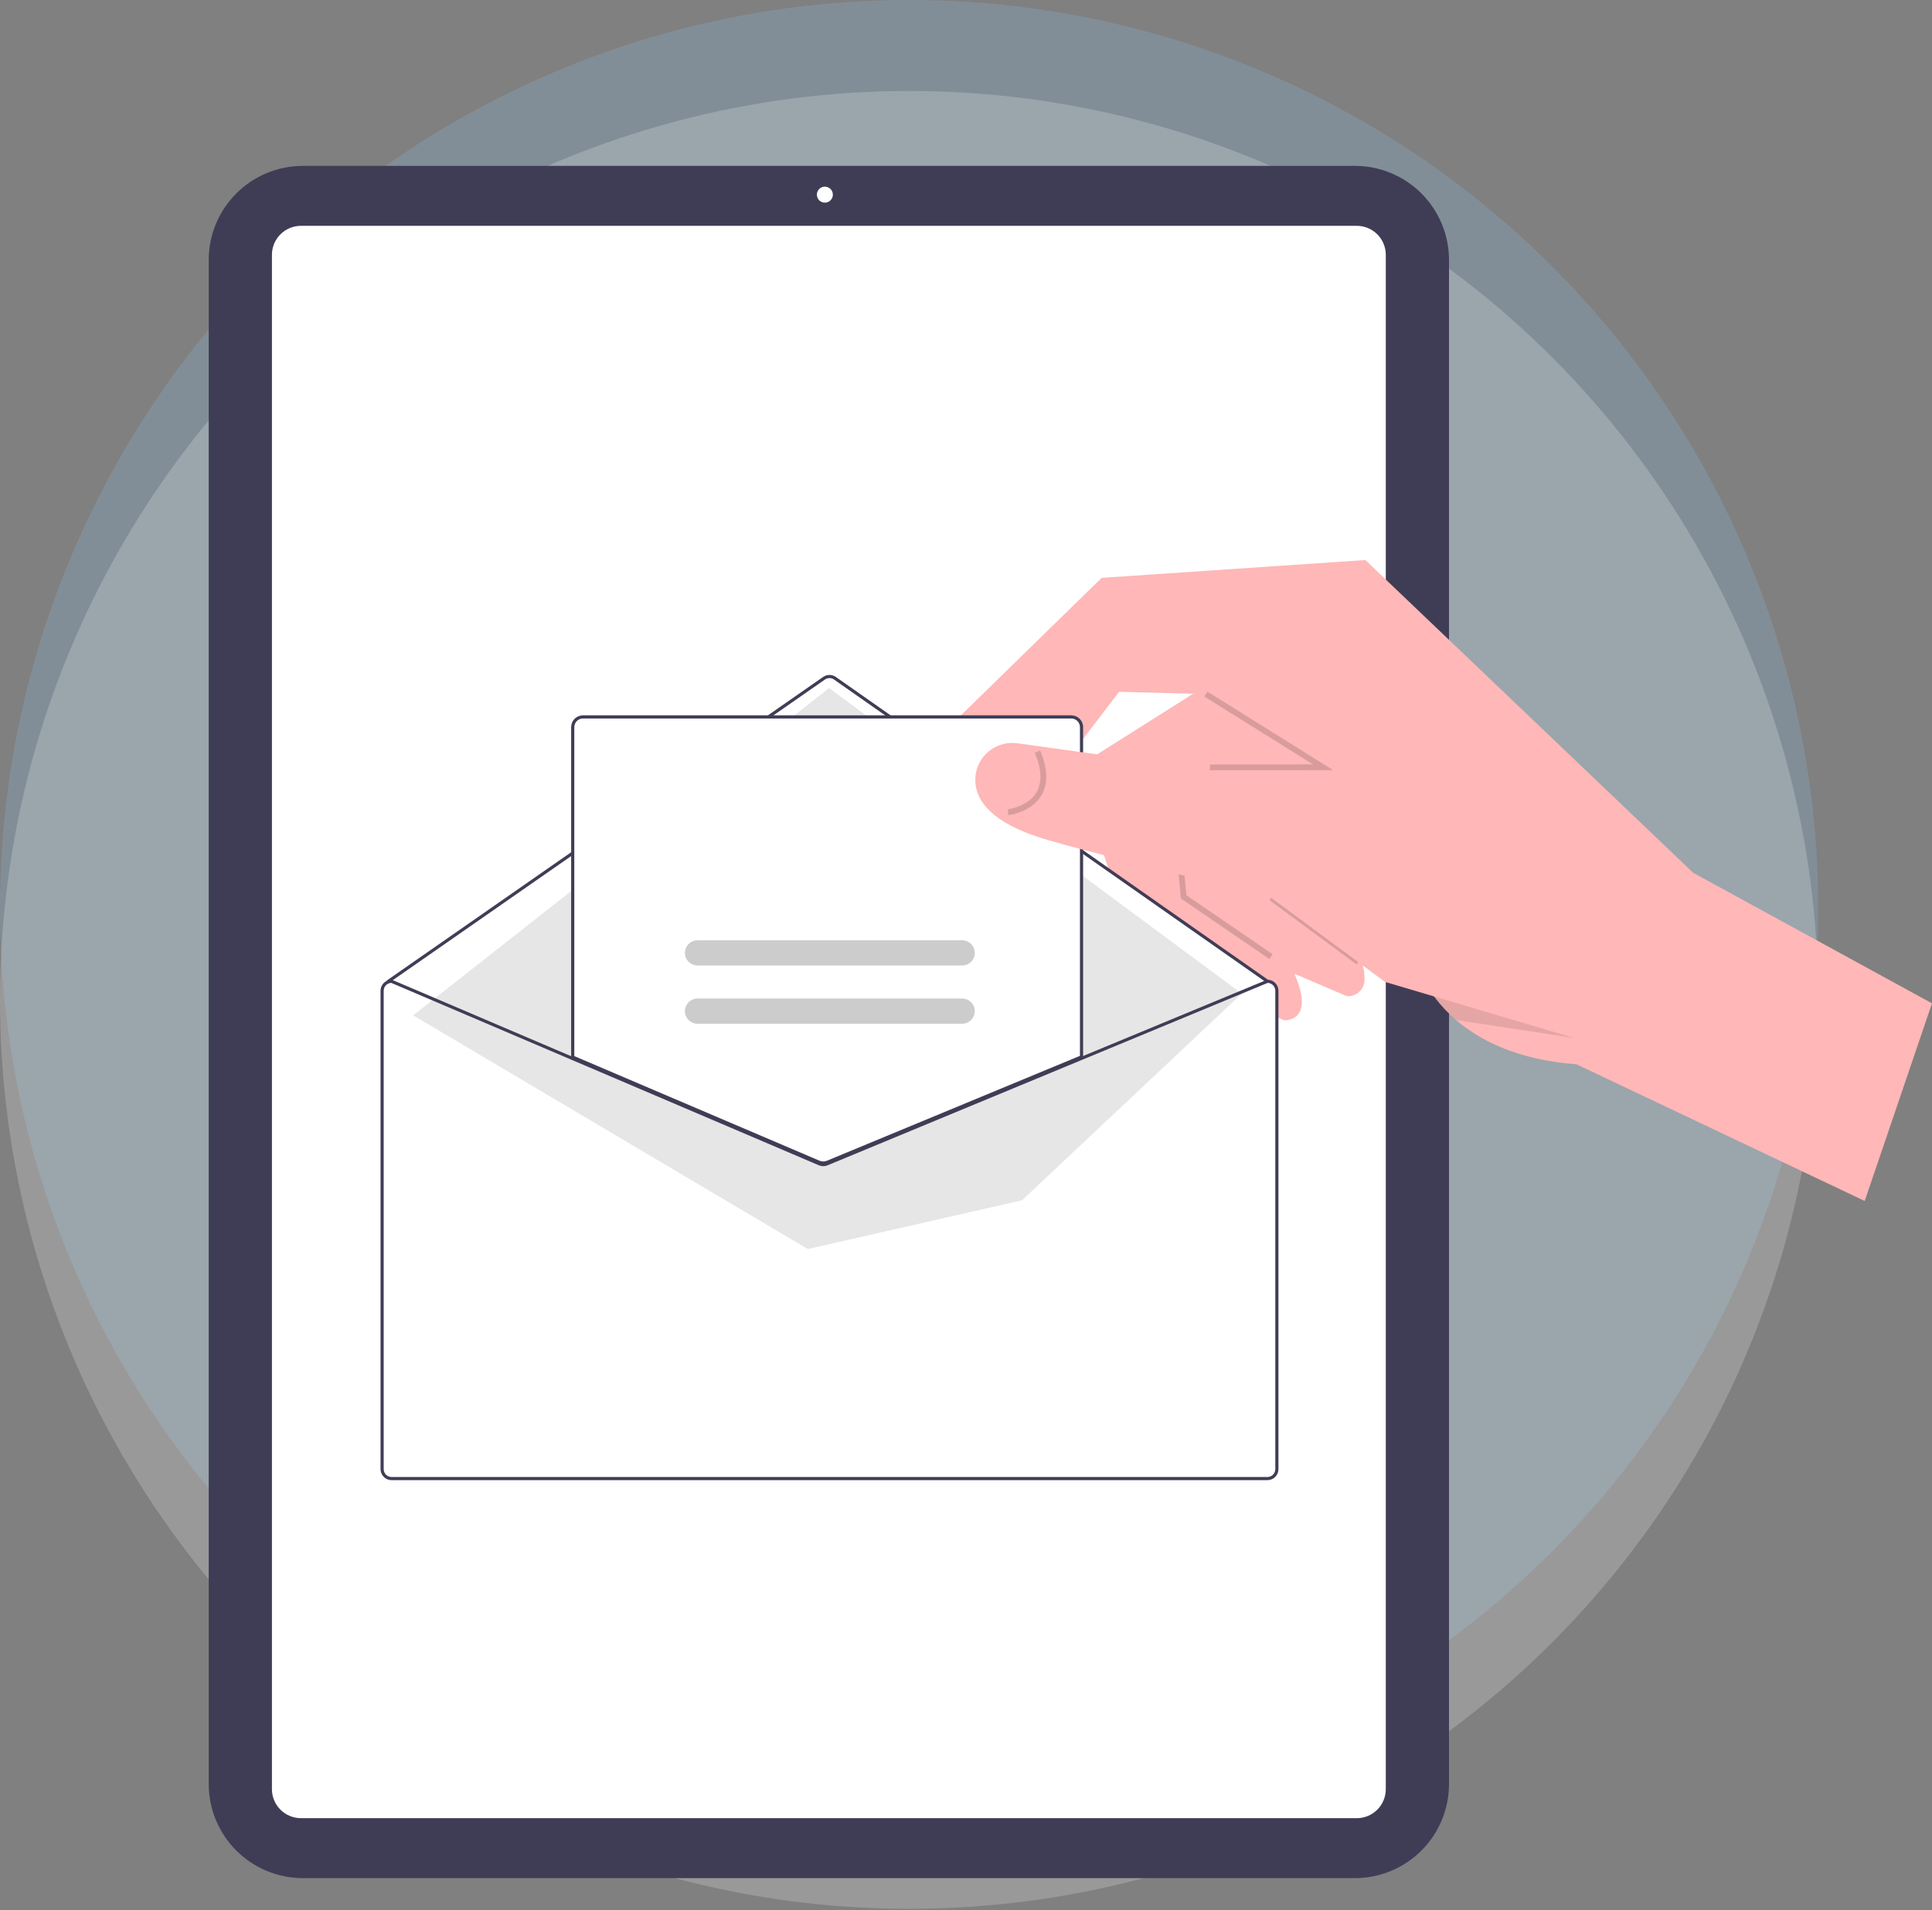 <svg width="361" height="357" viewBox="0 0 361 357" fill="none" xmlns="http://www.w3.org/2000/svg">
<rect x="0" y="0" width="361" height="357" fill="#808080" stroke="none"/>
<circle opacity="0.2" cx="169.87" cy="169.87" r="169.87" fill="#8ECCF9"/>
<circle opacity="0.2" cx="169.87" cy="186.87" r="169.87" fill="white"/>
<g clip-path="url(#clip0_2_4500)">
<path d="M253.175 351H56.576C51.916 350.995 47.449 349.143 44.154 345.851C40.859 342.558 39.005 338.095 39 333.439V48.561C39.005 43.905 40.859 39.442 44.154 36.149C47.449 32.857 51.916 31.005 56.576 31H253.175C257.835 31.005 262.302 32.857 265.597 36.149C268.892 39.442 270.746 43.905 270.751 48.561V333.439C270.746 338.095 268.892 342.558 265.597 345.851C262.302 349.143 257.835 350.995 253.175 351Z" fill="#3F3D56"/>
<path d="M253.521 339.795H56.229C54.793 339.794 53.416 339.223 52.4 338.208C51.385 337.193 50.813 335.817 50.812 334.382V47.618C50.813 46.183 51.385 44.807 52.4 43.792C53.416 42.777 54.793 42.206 56.229 42.205H253.521C254.957 42.206 256.334 42.777 257.35 43.792C258.366 44.807 258.937 46.183 258.939 47.618V334.382C258.937 335.817 258.366 337.193 257.35 338.208C256.334 339.223 254.957 339.794 253.521 339.795Z" fill="white"/>
<path d="M154.128 37.872C154.954 37.872 155.623 37.203 155.623 36.378C155.623 35.553 154.954 34.884 154.128 34.884C153.302 34.884 152.633 35.553 152.633 36.378C152.633 37.203 153.302 37.872 154.128 37.872Z" fill="white"/>
<path d="M207.501 163.479L200.97 143.934L200.859 143.594L228.364 126.234L229.826 128.203L237.487 138.51L234.687 146.846L227.449 168.383L227.132 169.33L240.535 179.286C241.066 180.265 241.507 181.158 241.866 181.978C245.867 191.087 239.945 190.674 239.945 190.674L212.686 179L207.501 163.479Z" fill="#FFB7B7"/>
<path d="M221.932 167.117L220.73 163.519L214.833 145.857L213.604 142.175L212.572 139.094L226.021 130.603L240.077 121.734L249.199 134.01L246.435 142.241L245.091 146.24L243.013 152.426L238.845 164.83L252.248 174.786C253.262 176.563 254.062 178.453 254.633 180.418C254.866 181.238 254.976 182.087 254.961 182.94C254.983 183.376 254.912 183.812 254.752 184.218C254.593 184.625 254.35 184.994 254.037 185.299C253.725 185.605 253.352 185.841 252.941 185.992C252.531 186.143 252.093 186.205 251.657 186.174L224.399 174.5L221.932 167.117Z" fill="#FFB7B7"/>
<path opacity="0.15" d="M220.653 167.914L219.071 151.253L226.954 146.983L227.47 147.934L220.216 151.863L221.683 167.309L237.798 178.336L237.187 179.228L220.653 167.914Z" fill="black"/>
<path opacity="0.15" d="M237.847 167.356L237.204 168.226L253.468 180.232L254.111 179.363L237.847 167.356Z" fill="black"/>
<path d="M236.878 183.687L155.061 126.219L72.408 183.152L153.828 217.505L236.878 183.687Z" fill="white"/>
<path d="M178.3 134.908L205.85 107.993L255.124 104.667L316.373 163.107L361 187.509L348.427 224.449L294.564 198.902C283.598 198.097 276.542 194.461 272.079 190.637C270.544 189.324 269.161 187.844 267.955 186.224C266.634 184.507 265.604 182.585 264.905 180.535L243.013 152.426L238.499 146.625L235.576 142.871L226.02 130.603L225.333 129.721L209.099 129.292L200.651 140.374L194.716 148.151C194.578 150.89 193.588 153.518 191.884 155.668C186.563 162.136 175.772 160.873 175.772 160.873L178.3 134.908Z" fill="#FFB7B7"/>
<path d="M72.724 183.099H72.782L106.573 197.516L152.806 217.242C152.987 217.318 153.181 217.357 153.377 217.358C153.573 217.359 153.767 217.322 153.948 217.248L201.647 197.475L236.268 183.123L236.321 183.099H236.38C236.926 183.1 237.45 183.317 237.836 183.703C238.223 184.089 238.44 184.612 238.441 185.158V274.565C238.44 275.111 238.223 275.634 237.836 276.02C237.45 276.406 236.926 276.623 236.38 276.624H72.724C72.177 276.623 71.653 276.406 71.267 276.02C70.881 275.634 70.664 275.111 70.663 274.565V185.158C70.664 184.612 70.881 184.089 71.267 183.703C71.653 183.317 72.177 183.1 72.724 183.099Z" fill="white"/>
<path d="M72.577 183.687C72.637 183.688 72.695 183.669 72.745 183.635L154.149 126.989C154.397 126.818 154.691 126.726 154.992 126.727C155.294 126.727 155.588 126.82 155.835 126.992L236.653 183.634C236.717 183.679 236.796 183.696 236.873 183.683C236.949 183.669 237.017 183.626 237.062 183.562C237.107 183.498 237.125 183.419 237.111 183.342C237.098 183.266 237.055 183.197 236.991 183.153L156.173 126.511C155.827 126.269 155.415 126.14 154.993 126.139C154.571 126.138 154.159 126.267 153.812 126.507L72.408 183.152C72.357 183.188 72.318 183.239 72.298 183.298C72.278 183.358 72.277 183.422 72.296 183.481C72.315 183.541 72.352 183.593 72.403 183.63C72.453 183.667 72.514 183.687 72.577 183.687L72.577 183.687Z" fill="#3F3D56"/>
<path d="M232.034 185.695L154.912 128.585L77.205 189.759L150.939 233.433L190.97 224.316L232.034 185.695Z" fill="#E6E6E6"/>
<path d="M187.59 260.409H225.691C226.162 260.409 226.615 260.222 226.949 259.889C227.283 259.556 227.47 259.104 227.471 258.633C227.472 258.162 227.285 257.709 226.952 257.375C226.619 257.041 226.168 256.853 225.696 256.852H187.59C187.118 256.852 186.666 257.039 186.332 257.372C185.998 257.705 185.81 258.156 185.81 258.628C185.809 259.099 185.995 259.552 186.328 259.886C186.661 260.22 187.113 260.408 187.585 260.409H187.59Z" fill="white"/>
<path d="M212.022 252.762H225.691C226.163 252.763 226.616 252.576 226.95 252.243C227.283 251.91 227.471 251.458 227.472 250.987C227.473 250.515 227.286 250.063 226.953 249.729C226.62 249.395 226.168 249.207 225.697 249.205H212.022C211.55 249.205 211.098 249.392 210.764 249.725C210.43 250.058 210.242 250.51 210.241 250.981C210.241 251.453 210.427 251.905 210.76 252.239C211.093 252.573 211.545 252.761 212.017 252.762H212.022Z" fill="white"/>
<path d="M153.828 217.505C154.118 217.505 154.405 217.449 154.673 217.34L202.236 197.62V135.896C202.236 135.35 202.019 134.827 201.632 134.441C201.246 134.055 200.722 133.838 200.176 133.837H108.929C108.382 133.838 107.859 134.055 107.472 134.441C107.086 134.827 106.869 135.35 106.868 135.896V197.663L106.958 197.702L152.958 217.33C153.234 217.446 153.529 217.505 153.828 217.505Z" fill="white"/>
<path d="M152.9 217.465L106.721 197.76V135.896C106.721 135.311 106.954 134.75 107.368 134.337C107.782 133.923 108.343 133.69 108.928 133.69H200.176C200.761 133.69 201.322 133.923 201.736 134.337C202.15 134.75 202.383 135.311 202.383 135.896V197.718L154.729 217.476C154.142 217.714 153.484 217.71 152.9 217.465H152.9ZM201.795 135.896C201.794 135.467 201.623 135.056 201.32 134.752C201.016 134.449 200.605 134.279 200.176 134.278H108.928C108.499 134.279 108.088 134.449 107.784 134.752C107.481 135.056 107.31 135.467 107.309 135.896V197.372L153.13 216.924C153.569 217.108 154.063 217.111 154.504 216.932L201.795 197.326L201.795 135.896Z" fill="#3F3D56"/>
<path d="M71.105 185.158V274.565C71.105 275.111 71.322 275.634 71.709 276.02C72.095 276.406 72.619 276.623 73.165 276.624H236.822C237.368 276.623 237.892 276.406 238.278 276.02C238.664 275.634 238.881 275.111 238.882 274.565V185.158C238.881 184.612 238.664 184.089 238.278 183.703C237.892 183.317 237.368 183.1 236.822 183.099H236.763L236.71 183.123L202.089 197.475L154.39 217.248C154.208 217.322 154.014 217.359 153.818 217.358C153.622 217.357 153.428 217.318 153.248 217.242L107.015 197.516L73.224 183.099H73.165C72.619 183.1 72.095 183.317 71.709 183.703C71.322 184.089 71.105 184.612 71.105 185.158ZM71.693 185.158C71.694 184.778 71.841 184.414 72.105 184.14C72.368 183.866 72.726 183.704 73.106 183.687L107.015 198.154L153.015 217.783C153.527 217.997 154.103 218.001 154.616 217.792L202.089 198.11L236.878 183.687C237.258 183.703 237.617 183.864 237.881 184.138C238.145 184.412 238.293 184.778 238.293 185.158V274.565C238.293 274.955 238.138 275.329 237.862 275.605C237.586 275.881 237.212 276.036 236.822 276.036H73.165C72.775 276.036 72.4 275.881 72.124 275.605C71.849 275.329 71.693 274.955 71.693 274.565V185.158Z" fill="#3F3D56"/>
<path d="M116.916 156.91H149.294C149.919 156.91 150.518 156.662 150.959 156.221C151.401 155.779 151.649 155.181 151.649 154.557C151.649 153.933 151.401 153.334 150.959 152.893C150.518 152.452 149.919 152.204 149.294 152.204H116.916C116.292 152.204 115.693 152.452 115.251 152.893C114.81 153.334 114.562 153.933 114.562 154.557C114.562 155.181 114.81 155.779 115.251 156.221C115.693 156.662 116.292 156.91 116.916 156.91Z" fill="white"/>
<path d="M116.936 146.91H132.536C133.161 146.91 133.76 146.662 134.201 146.221C134.643 145.78 134.891 145.181 134.891 144.557C134.891 143.933 134.643 143.335 134.201 142.894C133.76 142.452 133.161 142.205 132.536 142.205H116.936C116.311 142.205 115.712 142.452 115.271 142.894C114.829 143.335 114.581 143.933 114.581 144.557C114.581 145.181 114.829 145.78 115.271 146.221C115.712 146.662 116.311 146.91 116.936 146.91Z" fill="white"/>
<path d="M130.335 180.438H179.785C180.41 180.438 181.009 180.19 181.451 179.749C181.892 179.308 182.14 178.709 182.14 178.085C182.14 177.461 181.892 176.863 181.451 176.422C181.009 175.98 180.41 175.732 179.785 175.732H130.335C129.711 175.732 129.112 175.98 128.67 176.422C128.229 176.863 127.98 177.461 127.98 178.085C127.98 178.709 128.229 179.308 128.67 179.749C129.112 180.19 129.711 180.438 130.335 180.438Z" fill="#CCCCCC"/>
<path d="M130.335 191.32H179.785C180.41 191.32 181.009 191.072 181.451 190.631C181.892 190.19 182.14 189.591 182.14 188.967C182.14 188.343 181.892 187.745 181.451 187.303C181.009 186.862 180.41 186.614 179.785 186.614H130.335C129.711 186.614 129.112 186.862 128.67 187.303C128.229 187.745 127.98 188.343 127.98 188.967C127.98 189.591 128.229 190.19 128.67 190.631C129.112 191.072 129.711 191.32 130.335 191.32Z" fill="#CCCCCC"/>
<path opacity="0.1" d="M245.091 146.24L254.912 145.672L294.155 193.996L280.291 191.877L272.08 190.637C270.545 189.324 269.162 187.844 267.956 186.224L258.832 183.517L254.633 180.418C254.896 181.425 245.091 146.24 245.091 146.24Z" fill="black"/>
<path d="M182.31 144.702C182.591 142.895 183.577 141.272 185.052 140.189C186.527 139.105 188.371 138.649 190.181 138.919L200.651 140.374L213.604 142.175L223.614 143.565L235.576 142.871L246.435 142.24L252.85 141.871L295.505 194.396L258.832 183.517L254.633 180.418L236.249 166.851C236.249 166.851 230.226 165.742 220.73 163.519C219.317 163.184 203.333 159.176 195.824 156.996C194.369 156.573 193.065 156.13 191.885 155.668C183.513 152.376 181.838 148.155 182.31 144.702Z" fill="#FFB7B7"/>
<path opacity="0.15" d="M188.306 151.264C188.343 151.259 192.08 150.794 193.675 148.06C194.75 146.218 194.642 143.737 193.354 140.687L194.351 140.267C195.78 143.651 195.866 146.459 194.606 148.612C192.732 151.814 188.604 152.318 188.429 152.338L188.306 151.264Z" fill="black"/>
<path opacity="0.15" d="M226.092 143.962L226.089 142.881L245.329 142.851L225.046 130.18L225.619 129.262L249.092 143.925L226.092 143.962Z" fill="black"/>
</g>
<defs>
<clipPath id="clip0_2_4500">
<rect width="322" height="320" fill="white" transform="translate(39 31)"/>
</clipPath>
</defs>
</svg>
